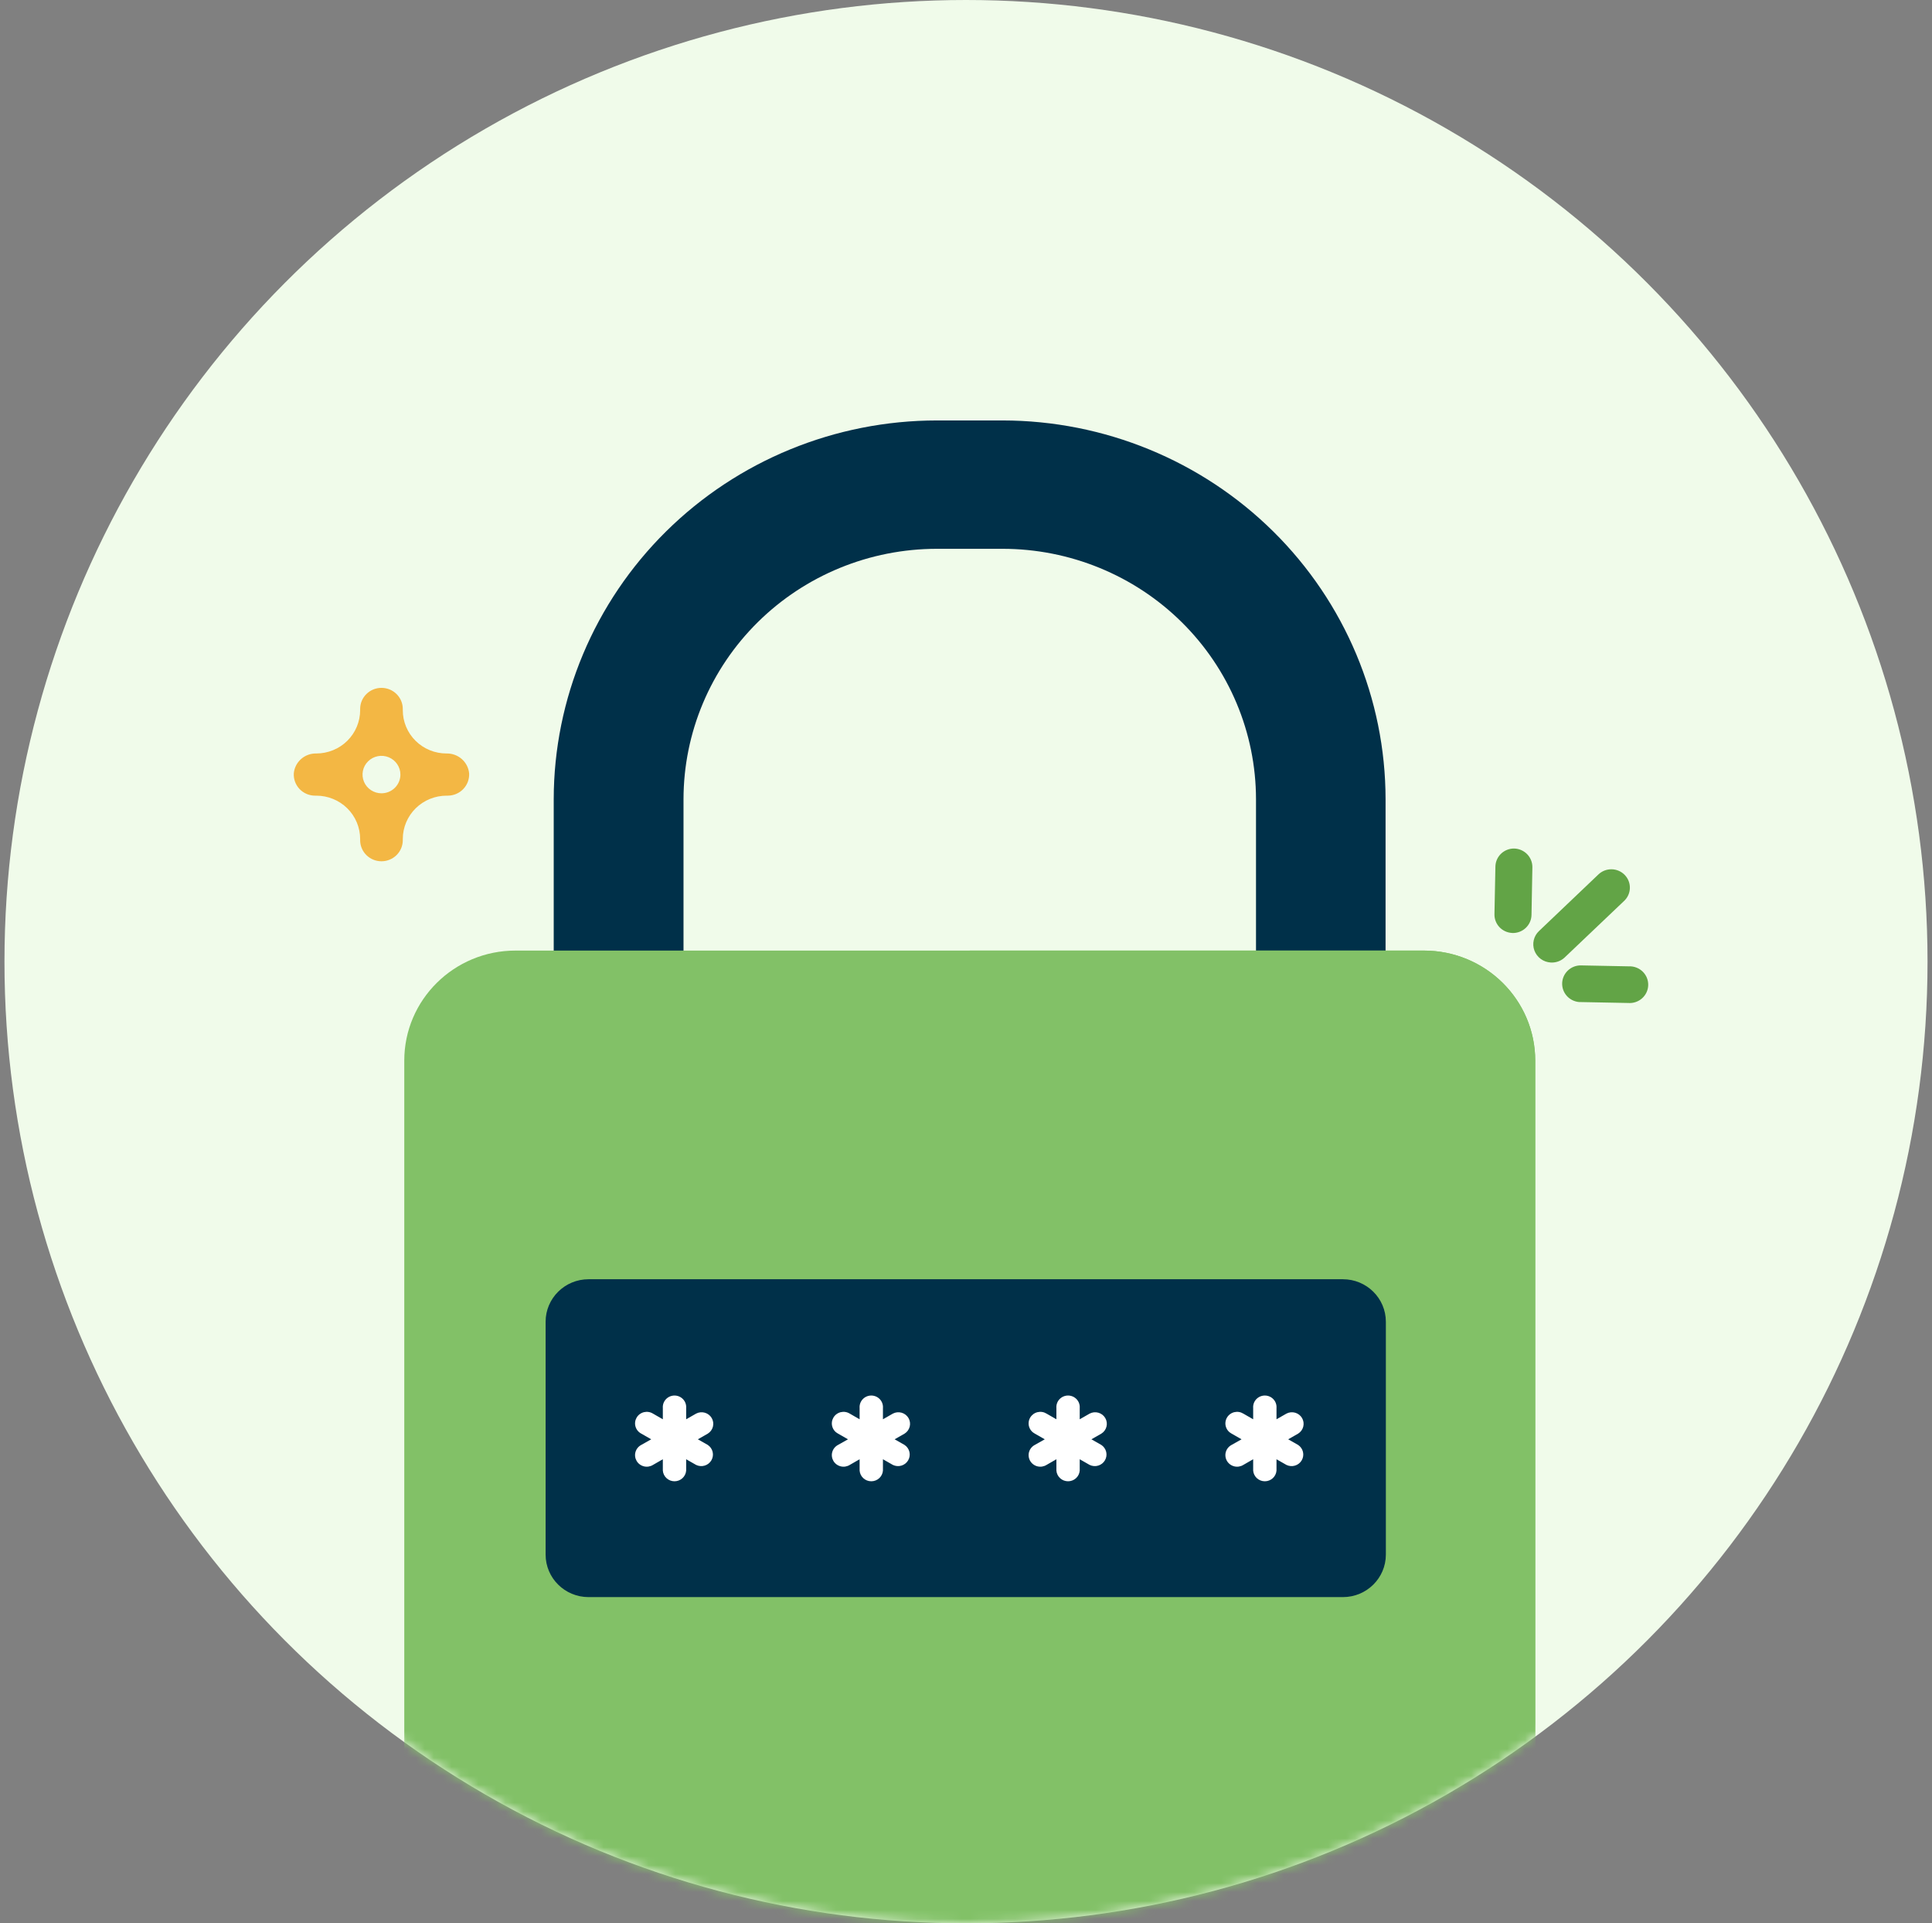 <svg width="216" height="215" viewBox="0 0 216 215" fill="none" xmlns="http://www.w3.org/2000/svg">
<rect x="0" y="0" width="216" height="215" fill="#808080" stroke="none"/>
<circle cx="108" cy="107.5" r="107.5" fill="#F0FBEA"/>
<mask id="mask0_5989_16290" style="mask-type:alpha" maskUnits="userSpaceOnUse" x="0" y="0" width="216" height="215">
<circle cx="108" cy="107.5" r="107.5" fill="#F0FBEA"/>
</mask>
<g mask="url(#mask0_5989_16290)">
<path d="M173.373 107.594C172.97 107.572 172.583 107.433 172.259 107.196C171.935 106.958 171.688 106.632 171.549 106.258C171.41 105.883 171.385 105.477 171.477 105.088C171.569 104.7 171.773 104.347 172.066 104.072L178.692 97.762C178.889 97.57 179.122 97.42 179.378 97.319C179.635 97.217 179.909 97.168 180.185 97.173C180.461 97.178 180.733 97.237 180.985 97.347C181.238 97.457 181.466 97.616 181.655 97.814C181.845 98.013 181.993 98.246 182.09 98.502C182.187 98.757 182.232 99.029 182.221 99.302C182.211 99.575 182.146 99.843 182.029 100.09C181.913 100.338 181.748 100.56 181.543 100.743L174.909 107.053C174.704 107.242 174.462 107.387 174.198 107.48C173.934 107.574 173.653 107.612 173.373 107.594Z" fill="#62A446"/>
<path d="M169.035 104.29C168.5 104.259 167.999 104.024 167.635 103.636C167.271 103.247 167.073 102.735 167.082 102.205L167.188 96.865C167.199 96.323 167.426 95.808 167.819 95.431C168.212 95.055 168.74 94.847 169.288 94.853C169.837 94.868 170.358 95.096 170.739 95.487C171.119 95.879 171.329 96.403 171.322 96.946L171.224 102.286C171.212 102.828 170.983 103.344 170.588 103.72C170.194 104.097 169.665 104.304 169.116 104.298L169.035 104.29Z" fill="#62A446"/>
<path d="M176.543 112.014C176.012 111.967 175.52 111.721 175.168 111.325C174.816 110.929 174.631 110.415 174.652 109.889C174.673 109.362 174.898 108.864 175.281 108.497C175.663 108.13 176.174 107.922 176.707 107.917L182.115 108.023C182.398 108.011 182.68 108.057 182.944 108.158C183.208 108.259 183.448 108.412 183.65 108.607C183.853 108.803 184.012 109.038 184.119 109.297C184.226 109.556 184.278 109.834 184.273 110.113C184.267 110.393 184.204 110.669 184.087 110.923C183.969 111.178 183.801 111.406 183.591 111.594C183.381 111.782 183.135 111.925 182.867 112.016C182.599 112.106 182.316 112.141 182.034 112.119L176.641 112.014H176.543Z" fill="#62A446"/>
<path d="M147.678 134.117C145.754 134.117 143.908 133.361 142.548 132.016C141.187 130.67 140.423 128.845 140.423 126.943V89.335C140.414 81.911 137.426 74.794 132.115 69.547C126.804 64.299 119.604 61.351 112.096 61.349H104.743C97.236 61.351 90.036 64.299 84.725 69.547C79.414 74.794 76.426 81.911 76.417 89.335V127.421C76.417 129.324 75.653 131.148 74.292 132.494C72.931 133.839 71.086 134.595 69.162 134.595C67.238 134.595 65.392 133.839 64.032 132.494C62.671 131.148 61.907 129.324 61.907 127.421V89.335C61.92 78.107 66.438 67.343 74.469 59.405C82.5 51.468 93.388 47.006 104.743 47H112.096C123.447 47.013 134.329 51.477 142.355 59.414C150.381 67.35 154.895 78.111 154.908 89.335V126.943C154.906 128.841 154.145 130.66 152.79 132.005C151.435 133.349 149.597 134.108 147.678 134.117Z" fill="#003049"/>
<path d="M159.206 106.261H57.634C50.766 106.261 45.199 111.767 45.199 118.558V202.703C45.199 209.495 50.766 215 57.634 215H159.206C166.074 215 171.641 209.495 171.641 202.703V118.558C171.641 111.767 166.074 106.261 159.206 106.261Z" fill="#82C167"/>
<path d="M159.198 106.261H108.42V215H159.198C162.497 215 165.66 213.705 167.994 211.399C170.327 209.093 171.639 205.965 171.641 202.703V118.566C171.641 115.303 170.33 112.173 167.997 109.865C165.663 107.558 162.498 106.261 159.198 106.261Z" fill="#82C167"/>
<path d="M150.137 143H65.804C63.151 143 61 145.127 61 147.751V173.782C61 176.406 63.151 178.533 65.804 178.533H150.137C152.79 178.533 154.941 176.406 154.941 173.782V147.751C154.941 145.127 152.79 143 150.137 143Z" fill="#003049"/>
<path d="M49.934 84.228C49.289 84.231 48.651 84.107 48.056 83.864C47.46 83.621 46.919 83.264 46.463 82.814C46.008 82.363 45.647 81.828 45.401 81.239C45.156 80.65 45.031 80.019 45.033 79.382V79.25C45.033 78.625 44.782 78.025 44.334 77.584C43.888 77.141 43.281 76.893 42.649 76.893C42.017 76.893 41.41 77.141 40.963 77.584C40.516 78.025 40.265 78.625 40.265 79.25V79.382C40.265 80.668 39.749 81.9 38.83 82.809C37.911 83.718 36.664 84.228 35.364 84.228C34.737 84.213 34.128 84.435 33.66 84.849C33.193 85.262 32.902 85.836 32.847 86.454C32.829 86.774 32.877 87.095 32.989 87.396C33.101 87.698 33.273 87.973 33.496 88.207C33.72 88.439 33.989 88.625 34.287 88.752C34.585 88.878 34.906 88.943 35.231 88.943H35.364C36.664 88.943 37.911 89.453 38.83 90.362C39.749 91.271 40.265 92.504 40.265 93.789V93.921C40.265 94.546 40.516 95.146 40.963 95.588C41.41 96.03 42.017 96.278 42.649 96.278C43.281 96.278 43.888 96.03 44.334 95.588C44.782 95.146 45.033 94.546 45.033 93.921V93.789C45.033 92.504 45.549 91.271 46.468 90.362C47.387 89.453 48.634 88.943 49.934 88.943H50.067C50.391 88.941 50.711 88.874 51.008 88.747C51.305 88.62 51.573 88.434 51.796 88.201C52.019 87.969 52.191 87.694 52.304 87.394C52.416 87.093 52.466 86.774 52.451 86.454C52.392 85.837 52.1 85.266 51.633 84.853C51.167 84.441 50.559 84.217 49.934 84.228ZM42.649 88.679C42.23 88.679 41.821 88.556 41.473 88.326C41.125 88.096 40.853 87.769 40.693 87.387C40.533 87.004 40.491 86.583 40.573 86.177C40.654 85.771 40.856 85.398 41.152 85.105C41.448 84.813 41.825 84.613 42.236 84.532C42.647 84.452 43.072 84.493 43.459 84.651C43.846 84.81 44.177 85.078 44.409 85.423C44.642 85.767 44.766 86.172 44.766 86.586C44.766 87.141 44.543 87.673 44.146 88.066C43.749 88.459 43.21 88.679 42.649 88.679Z" fill="#F3B744"/>
<path d="M79.125 161.52L78.021 160.893L79.133 160.258C79.42 160.08 79.626 159.799 79.707 159.474C79.789 159.149 79.74 158.805 79.57 158.515C79.401 158.226 79.124 158.012 78.799 157.92C78.474 157.827 78.125 157.863 77.826 158.02L76.714 158.655V157.393C76.728 157.215 76.704 157.037 76.645 156.868C76.586 156.7 76.492 156.546 76.37 156.415C76.247 156.284 76.099 156.18 75.934 156.108C75.769 156.037 75.59 156 75.41 156C75.23 156 75.052 156.037 74.886 156.108C74.721 156.18 74.573 156.284 74.45 156.415C74.328 156.546 74.234 156.7 74.175 156.868C74.116 157.037 74.092 157.215 74.106 157.393V158.655L73.002 158.02C72.853 157.928 72.687 157.866 72.514 157.839C72.34 157.811 72.163 157.819 71.993 157.861C71.822 157.902 71.662 157.978 71.521 158.082C71.381 158.187 71.263 158.318 71.175 158.469C71.088 158.619 71.031 158.785 71.01 158.958C70.988 159.13 71.002 159.305 71.051 159.472C71.099 159.639 71.181 159.795 71.292 159.93C71.403 160.065 71.54 160.176 71.695 160.258L72.807 160.893L71.695 161.52C71.54 161.601 71.403 161.713 71.292 161.848C71.181 161.983 71.099 162.138 71.051 162.305C71.002 162.472 70.988 162.647 71.01 162.82C71.031 162.992 71.088 163.159 71.175 163.309C71.263 163.459 71.381 163.591 71.521 163.695C71.662 163.8 71.822 163.875 71.993 163.917C72.163 163.959 72.34 163.966 72.514 163.939C72.687 163.911 72.853 163.85 73.002 163.757L74.106 163.123V164.392C74.132 164.717 74.28 165.02 74.522 165.241C74.763 165.463 75.081 165.585 75.41 165.585C75.739 165.585 76.056 165.463 76.298 165.241C76.54 165.02 76.688 164.717 76.714 164.392V163.123L77.826 163.757C78.124 163.902 78.466 163.929 78.784 163.833C79.101 163.737 79.37 163.525 79.535 163.24C79.7 162.956 79.75 162.62 79.674 162.3C79.598 161.981 79.402 161.702 79.125 161.52Z" fill="white"/>
<path d="M101.125 161.52L100.021 160.893L101.133 160.258C101.42 160.08 101.626 159.799 101.707 159.474C101.789 159.149 101.74 158.805 101.57 158.515C101.401 158.226 101.125 158.012 100.799 157.92C100.474 157.827 100.125 157.863 99.826 158.02L98.714 158.655V157.393C98.728 157.215 98.704 157.037 98.645 156.868C98.586 156.7 98.492 156.546 98.37 156.415C98.247 156.284 98.099 156.18 97.934 156.108C97.769 156.037 97.59 156 97.41 156C97.23 156 97.052 156.037 96.886 156.108C96.721 156.18 96.573 156.284 96.45 156.415C96.328 156.546 96.234 156.7 96.175 156.868C96.116 157.037 96.092 157.215 96.106 157.393V158.655L95.002 158.02C94.853 157.928 94.687 157.866 94.514 157.839C94.34 157.811 94.163 157.819 93.993 157.861C93.822 157.902 93.662 157.978 93.521 158.082C93.381 158.187 93.263 158.318 93.175 158.469C93.088 158.619 93.031 158.785 93.01 158.958C92.988 159.13 93.002 159.305 93.051 159.472C93.099 159.639 93.181 159.795 93.292 159.93C93.403 160.065 93.54 160.176 93.695 160.258L94.807 160.893L93.695 161.52C93.54 161.601 93.403 161.713 93.292 161.848C93.181 161.983 93.099 162.138 93.051 162.305C93.002 162.472 92.988 162.647 93.01 162.82C93.031 162.992 93.088 163.159 93.175 163.309C93.263 163.459 93.381 163.591 93.521 163.695C93.662 163.8 93.822 163.875 93.993 163.917C94.163 163.959 94.34 163.966 94.514 163.939C94.687 163.911 94.853 163.85 95.002 163.757L96.106 163.123V164.392C96.132 164.717 96.28 165.02 96.522 165.241C96.763 165.463 97.081 165.585 97.41 165.585C97.739 165.585 98.056 165.463 98.298 165.241C98.54 165.02 98.688 164.717 98.714 164.392V163.123L99.826 163.757C100.124 163.902 100.466 163.929 100.783 163.833C101.101 163.737 101.37 163.525 101.535 163.24C101.7 162.956 101.75 162.62 101.674 162.3C101.598 161.981 101.402 161.702 101.125 161.52Z" fill="white"/>
<path d="M123.125 161.52L122.021 160.893L123.133 160.258C123.42 160.08 123.626 159.799 123.707 159.474C123.789 159.149 123.74 158.805 123.57 158.515C123.401 158.226 123.125 158.012 122.799 157.92C122.474 157.827 122.125 157.863 121.825 158.02L120.714 158.655V157.393C120.728 157.215 120.704 157.037 120.645 156.868C120.586 156.7 120.492 156.546 120.37 156.415C120.247 156.284 120.099 156.18 119.934 156.108C119.769 156.037 119.59 156 119.41 156C119.23 156 119.051 156.037 118.886 156.108C118.721 156.18 118.573 156.284 118.45 156.415C118.328 156.546 118.234 156.7 118.175 156.868C118.116 157.037 118.092 157.215 118.106 157.393V158.655L117.002 158.02C116.853 157.928 116.687 157.866 116.514 157.839C116.34 157.811 116.163 157.819 115.993 157.861C115.822 157.902 115.662 157.978 115.521 158.082C115.381 158.187 115.263 158.318 115.175 158.469C115.088 158.619 115.031 158.785 115.01 158.958C114.988 159.13 115.002 159.305 115.051 159.472C115.099 159.639 115.181 159.795 115.292 159.93C115.403 160.065 115.54 160.176 115.695 160.258L116.807 160.893L115.695 161.52C115.54 161.601 115.403 161.713 115.292 161.848C115.181 161.983 115.099 162.138 115.051 162.305C115.002 162.472 114.988 162.647 115.01 162.82C115.031 162.992 115.088 163.159 115.175 163.309C115.263 163.459 115.381 163.591 115.521 163.695C115.662 163.8 115.822 163.875 115.993 163.917C116.163 163.959 116.34 163.966 116.514 163.939C116.687 163.911 116.853 163.85 117.002 163.757L118.106 163.123V164.392C118.132 164.717 118.28 165.02 118.522 165.241C118.764 165.463 119.081 165.585 119.41 165.585C119.739 165.585 120.056 165.463 120.298 165.241C120.54 165.02 120.688 164.717 120.714 164.392V163.123L121.825 163.757C122.124 163.902 122.466 163.929 122.783 163.833C123.101 163.737 123.37 163.525 123.535 163.24C123.7 162.956 123.75 162.62 123.674 162.3C123.598 161.981 123.402 161.702 123.125 161.52Z" fill="white"/>
<path d="M145.125 161.52L144.021 160.893L145.133 160.258C145.42 160.08 145.626 159.799 145.707 159.474C145.789 159.149 145.74 158.805 145.57 158.515C145.401 158.226 145.125 158.012 144.799 157.92C144.474 157.827 144.125 157.863 143.825 158.02L142.714 158.655V157.393C142.728 157.215 142.704 157.037 142.645 156.868C142.586 156.7 142.492 156.546 142.37 156.415C142.247 156.284 142.099 156.18 141.934 156.108C141.769 156.037 141.59 156 141.41 156C141.23 156 141.051 156.037 140.886 156.108C140.721 156.18 140.573 156.284 140.45 156.415C140.328 156.546 140.234 156.7 140.175 156.868C140.116 157.037 140.092 157.215 140.106 157.393V158.655L139.002 158.02C138.853 157.928 138.687 157.866 138.514 157.839C138.34 157.811 138.163 157.819 137.993 157.861C137.822 157.902 137.662 157.978 137.521 158.082C137.381 158.187 137.263 158.318 137.175 158.469C137.088 158.619 137.031 158.785 137.01 158.958C136.988 159.13 137.002 159.305 137.051 159.472C137.099 159.639 137.181 159.795 137.292 159.93C137.403 160.065 137.54 160.176 137.695 160.258L138.807 160.893L137.695 161.52C137.54 161.601 137.403 161.713 137.292 161.848C137.181 161.983 137.099 162.138 137.051 162.305C137.002 162.472 136.988 162.647 137.01 162.82C137.031 162.992 137.088 163.159 137.175 163.309C137.263 163.459 137.381 163.591 137.521 163.695C137.662 163.8 137.822 163.875 137.993 163.917C138.163 163.959 138.34 163.966 138.514 163.939C138.687 163.911 138.853 163.85 139.002 163.757L140.106 163.123V164.392C140.132 164.717 140.28 165.02 140.522 165.241C140.764 165.463 141.081 165.585 141.41 165.585C141.739 165.585 142.056 165.463 142.298 165.241C142.54 165.02 142.688 164.717 142.714 164.392V163.123L143.825 163.757C144.124 163.902 144.466 163.929 144.783 163.833C145.101 163.737 145.37 163.525 145.535 163.24C145.7 162.956 145.75 162.62 145.674 162.3C145.598 161.981 145.402 161.702 145.125 161.52Z" fill="white"/>
</g>
</svg>
